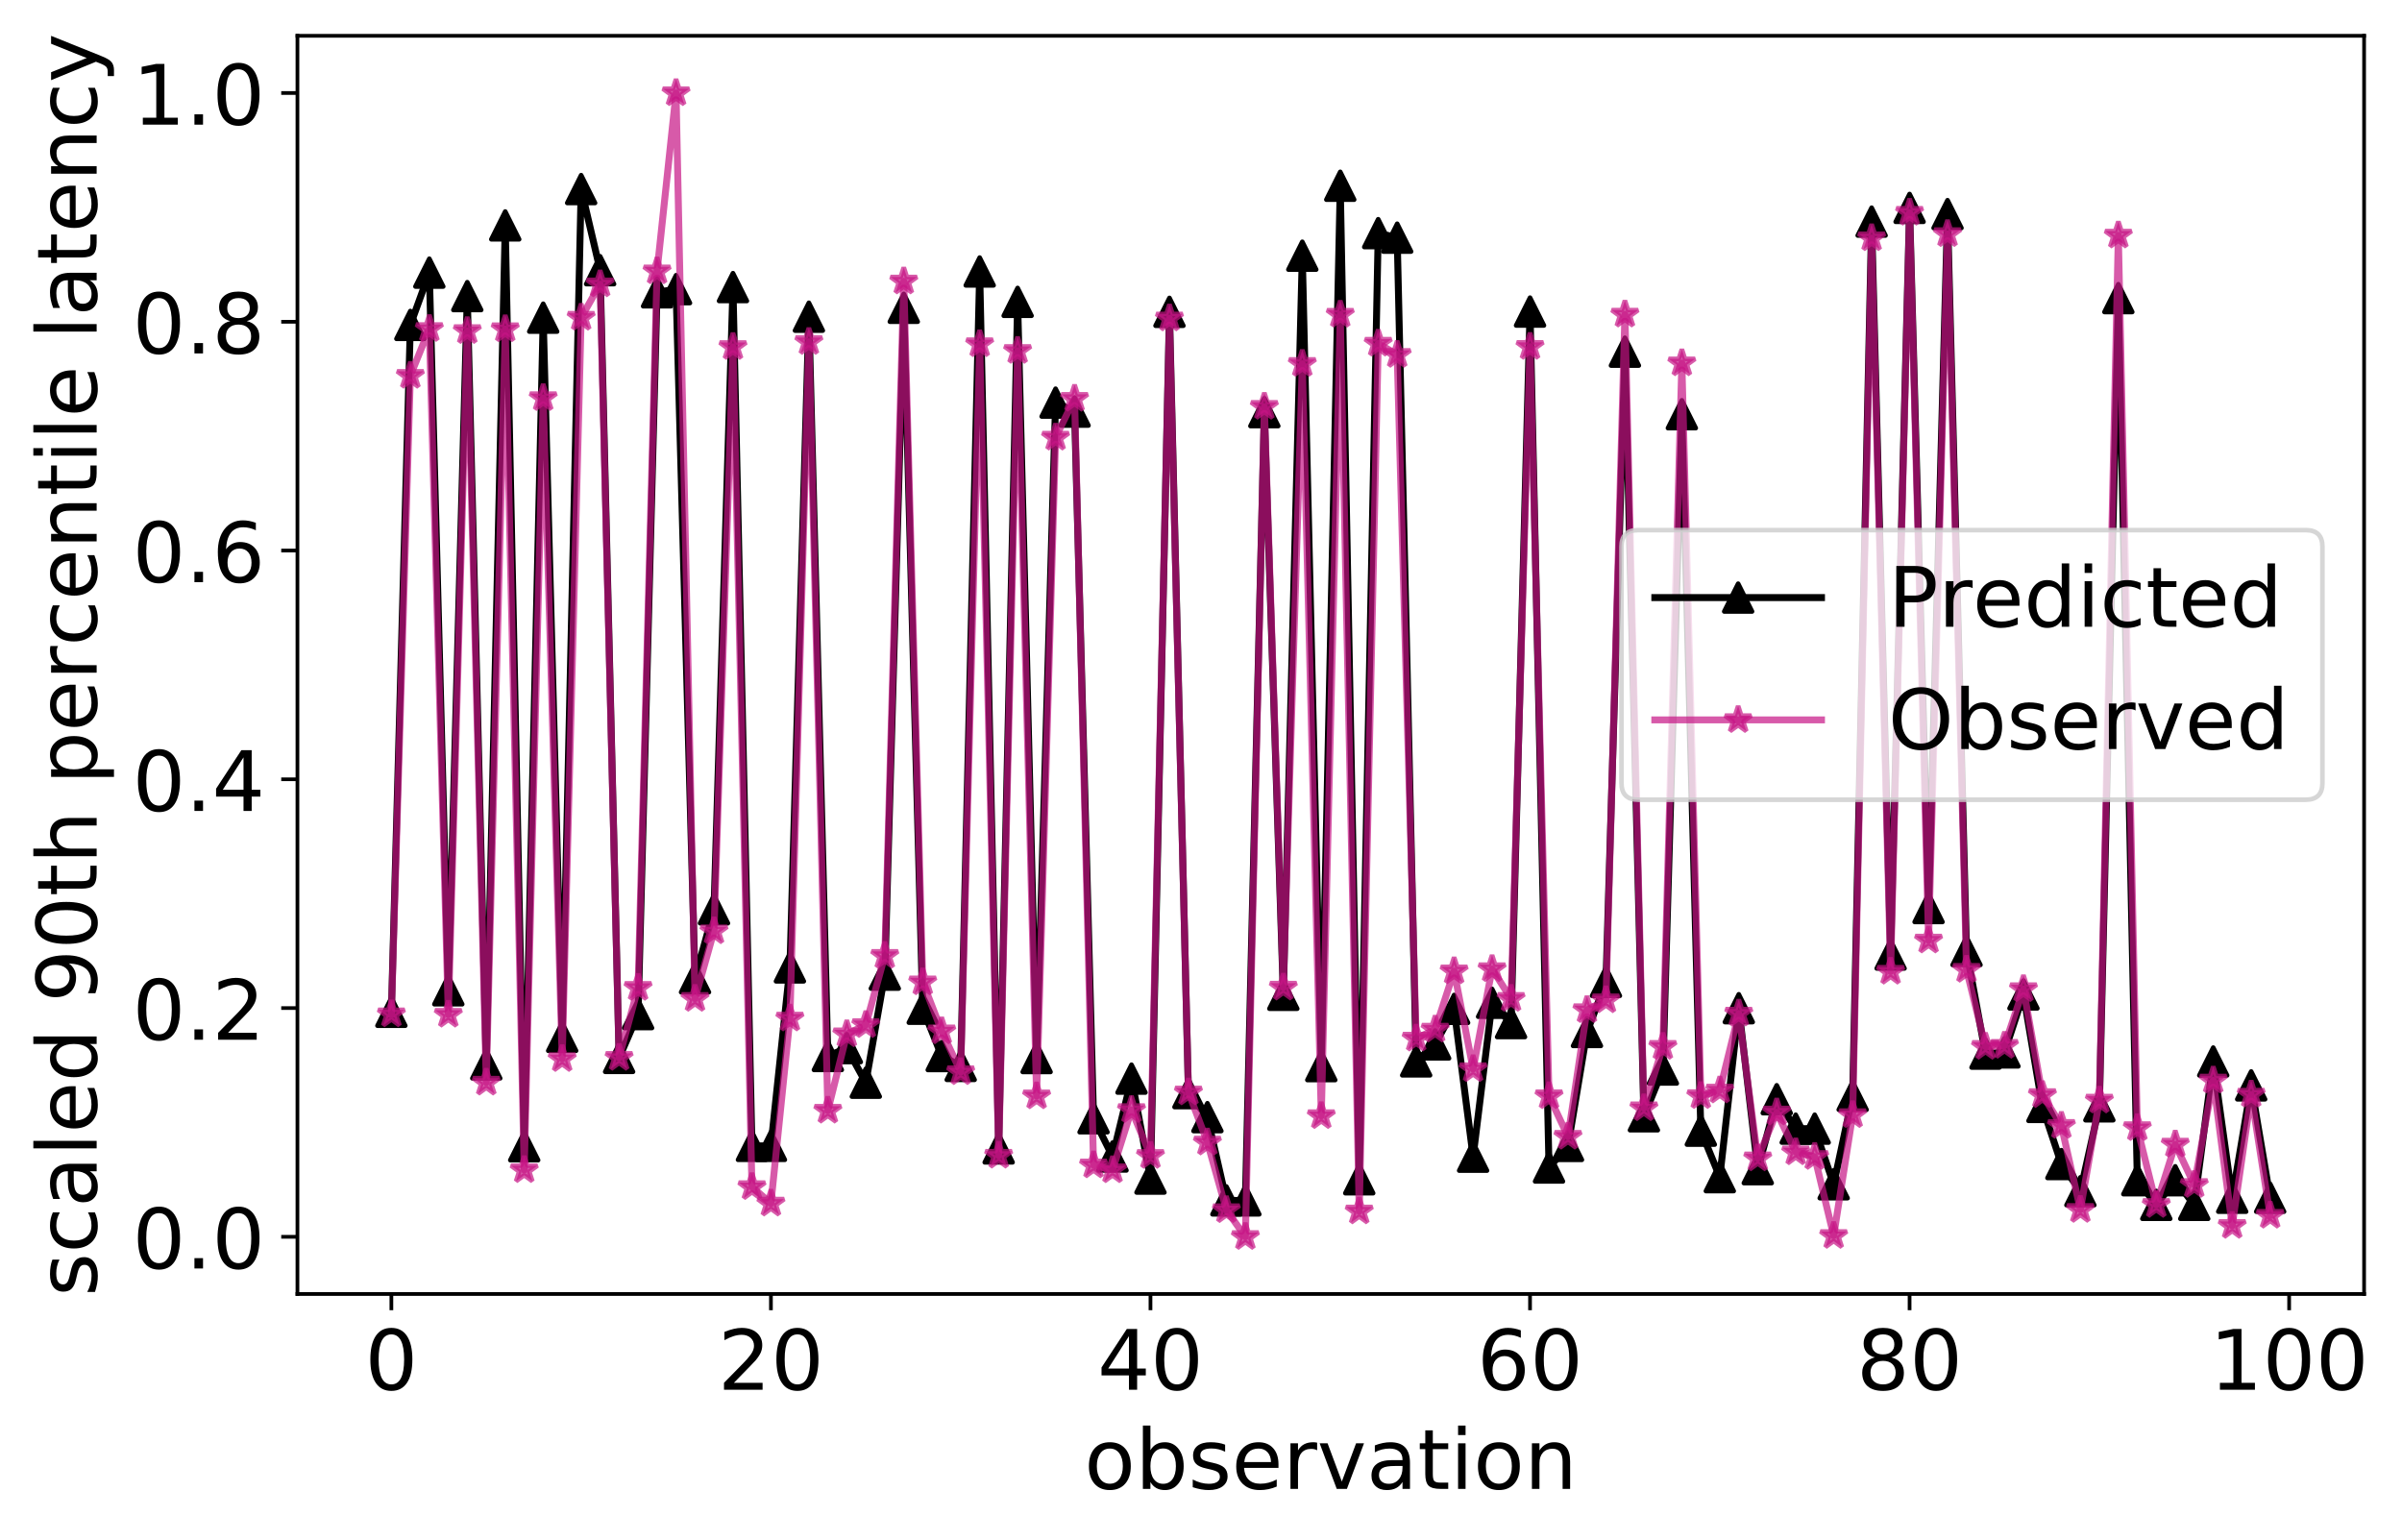 <?xml version="1.0" encoding="utf-8" standalone="no"?>
<!DOCTYPE svg PUBLIC "-//W3C//DTD SVG 1.1//EN"
  "http://www.w3.org/Graphics/SVG/1.1/DTD/svg11.dtd">
<!-- Created with matplotlib (https://matplotlib.org/) -->
<svg height="332.577pt" version="1.1" viewBox="0 0 518.833 332.577" width="518.833pt" xmlns="http://www.w3.org/2000/svg" xmlns:xlink="http://www.w3.org/1999/xlink">
 <defs>
  <style type="text/css">
*{stroke-linecap:butt;stroke-linejoin:round;}
  </style>
 </defs>
 <g id="figure_1">
  <g id="patch_1">
   <path d="M 0 332.577 
L 518.833 332.577 
L 518.833 0 
L 0 0 
z
" style="fill:#ffffff;"/>
  </g>
  <g id="axes_1">
   <g id="patch_2">
    <path d="M 64.246 279.536 
L 510.646 279.536 
L 510.646 7.736 
L 64.246 7.736 
z
" style="fill:#ffffff;"/>
   </g>
   <g id="matplotlib.axis_1">
    <g id="xtick_1">
     <g id="line2d_1">
      <defs>
       <path d="M 0 0 
L 0 3.5 
" id="mb1a847d04f" style="stroke:#000000;stroke-width:0.8;"/>
      </defs>
      <g>
       <use style="stroke:#000000;stroke-width:0.8;" x="84.537" xlink:href="#mb1a847d04f" y="279.536"/>
      </g>
     </g>
     <g id="text_1">
      <!-- 0 -->
      <defs>
       <path d="M 31.781 66.406 
Q 24.172 66.406 20.328 58.906 
Q 16.5 51.422 16.5 36.375 
Q 16.5 21.391 20.328 13.891 
Q 24.172 6.391 31.781 6.391 
Q 39.453 6.391 43.281 13.891 
Q 47.125 21.391 47.125 36.375 
Q 47.125 51.422 43.281 58.906 
Q 39.453 66.406 31.781 66.406 
z
M 31.781 74.219 
Q 44.047 74.219 50.516 64.516 
Q 56.984 54.828 56.984 36.375 
Q 56.984 17.969 50.516 8.266 
Q 44.047 -1.422 31.781 -1.422 
Q 19.531 -1.422 13.062 8.266 
Q 6.594 17.969 6.594 36.375 
Q 6.594 54.828 13.062 64.516 
Q 19.531 74.219 31.781 74.219 
z
" id="DejaVuSans-48"/>
      </defs>
      <g transform="translate(78.811 300.213)scale(0.18 -0.18)">
       <use xlink:href="#DejaVuSans-48"/>
      </g>
     </g>
    </g>
    <g id="xtick_2">
     <g id="line2d_2">
      <g>
       <use style="stroke:#000000;stroke-width:0.8;" x="166.521" xlink:href="#mb1a847d04f" y="279.536"/>
      </g>
     </g>
     <g id="text_2">
      <!-- 20 -->
      <defs>
       <path d="M 19.188 8.297 
L 53.609 8.297 
L 53.609 0 
L 7.328 0 
L 7.328 8.297 
Q 12.938 14.109 22.625 23.891 
Q 32.328 33.688 34.812 36.531 
Q 39.547 41.844 41.422 45.531 
Q 43.312 49.219 43.312 52.781 
Q 43.312 58.594 39.234 62.25 
Q 35.156 65.922 28.609 65.922 
Q 23.969 65.922 18.812 64.312 
Q 13.672 62.703 7.812 59.422 
L 7.812 69.391 
Q 13.766 71.781 18.938 73 
Q 24.125 74.219 28.422 74.219 
Q 39.75 74.219 46.484 68.547 
Q 53.219 62.891 53.219 53.422 
Q 53.219 48.922 51.531 44.891 
Q 49.859 40.875 45.406 35.406 
Q 44.188 33.984 37.641 27.219 
Q 31.109 20.453 19.188 8.297 
z
" id="DejaVuSans-50"/>
      </defs>
      <g transform="translate(155.068 300.213)scale(0.18 -0.18)">
       <use xlink:href="#DejaVuSans-50"/>
       <use x="63.623" xlink:href="#DejaVuSans-48"/>
      </g>
     </g>
    </g>
    <g id="xtick_3">
     <g id="line2d_3">
      <g>
       <use style="stroke:#000000;stroke-width:0.8;" x="248.504" xlink:href="#mb1a847d04f" y="279.536"/>
      </g>
     </g>
     <g id="text_3">
      <!-- 40 -->
      <defs>
       <path d="M 37.797 64.312 
L 12.891 25.391 
L 37.797 25.391 
z
M 35.203 72.906 
L 47.609 72.906 
L 47.609 25.391 
L 58.016 25.391 
L 58.016 17.188 
L 47.609 17.188 
L 47.609 0 
L 37.797 0 
L 37.797 17.188 
L 4.891 17.188 
L 4.891 26.703 
z
" id="DejaVuSans-52"/>
      </defs>
      <g transform="translate(237.052 300.213)scale(0.18 -0.18)">
       <use xlink:href="#DejaVuSans-52"/>
       <use x="63.623" xlink:href="#DejaVuSans-48"/>
      </g>
     </g>
    </g>
    <g id="xtick_4">
     <g id="line2d_4">
      <g>
       <use style="stroke:#000000;stroke-width:0.8;" x="330.488" xlink:href="#mb1a847d04f" y="279.536"/>
      </g>
     </g>
     <g id="text_4">
      <!-- 60 -->
      <defs>
       <path d="M 33.016 40.375 
Q 26.375 40.375 22.484 35.828 
Q 18.609 31.297 18.609 23.391 
Q 18.609 15.531 22.484 10.953 
Q 26.375 6.391 33.016 6.391 
Q 39.656 6.391 43.531 10.953 
Q 47.406 15.531 47.406 23.391 
Q 47.406 31.297 43.531 35.828 
Q 39.656 40.375 33.016 40.375 
z
M 52.594 71.297 
L 52.594 62.312 
Q 48.875 64.062 45.094 64.984 
Q 41.312 65.922 37.594 65.922 
Q 27.828 65.922 22.672 59.328 
Q 17.531 52.734 16.797 39.406 
Q 19.672 43.656 24.016 45.922 
Q 28.375 48.188 33.594 48.188 
Q 44.578 48.188 50.953 41.516 
Q 57.328 34.859 57.328 23.391 
Q 57.328 12.156 50.688 5.359 
Q 44.047 -1.422 33.016 -1.422 
Q 20.359 -1.422 13.672 8.266 
Q 6.984 17.969 6.984 36.375 
Q 6.984 53.656 15.188 63.938 
Q 23.391 74.219 37.203 74.219 
Q 40.922 74.219 44.703 73.484 
Q 48.484 72.75 52.594 71.297 
z
" id="DejaVuSans-54"/>
      </defs>
      <g transform="translate(319.035 300.213)scale(0.18 -0.18)">
       <use xlink:href="#DejaVuSans-54"/>
       <use x="63.623" xlink:href="#DejaVuSans-48"/>
      </g>
     </g>
    </g>
    <g id="xtick_5">
     <g id="line2d_5">
      <g>
       <use style="stroke:#000000;stroke-width:0.8;" x="412.471" xlink:href="#mb1a847d04f" y="279.536"/>
      </g>
     </g>
     <g id="text_5">
      <!-- 80 -->
      <defs>
       <path d="M 31.781 34.625 
Q 24.75 34.625 20.719 30.859 
Q 16.703 27.094 16.703 20.516 
Q 16.703 13.922 20.719 10.156 
Q 24.75 6.391 31.781 6.391 
Q 38.812 6.391 42.859 10.172 
Q 46.922 13.969 46.922 20.516 
Q 46.922 27.094 42.891 30.859 
Q 38.875 34.625 31.781 34.625 
z
M 21.922 38.812 
Q 15.578 40.375 12.031 44.719 
Q 8.5 49.078 8.5 55.328 
Q 8.5 64.062 14.719 69.141 
Q 20.953 74.219 31.781 74.219 
Q 42.672 74.219 48.875 69.141 
Q 55.078 64.062 55.078 55.328 
Q 55.078 49.078 51.531 44.719 
Q 48 40.375 41.703 38.812 
Q 48.828 37.156 52.797 32.312 
Q 56.781 27.484 56.781 20.516 
Q 56.781 9.906 50.312 4.234 
Q 43.844 -1.422 31.781 -1.422 
Q 19.734 -1.422 13.25 4.234 
Q 6.781 9.906 6.781 20.516 
Q 6.781 27.484 10.781 32.312 
Q 14.797 37.156 21.922 38.812 
z
M 18.312 54.391 
Q 18.312 48.734 21.844 45.562 
Q 25.391 42.391 31.781 42.391 
Q 38.141 42.391 41.719 45.562 
Q 45.312 48.734 45.312 54.391 
Q 45.312 60.062 41.719 63.234 
Q 38.141 66.406 31.781 66.406 
Q 25.391 66.406 21.844 63.234 
Q 18.312 60.062 18.312 54.391 
z
" id="DejaVuSans-56"/>
      </defs>
      <g transform="translate(401.019 300.213)scale(0.18 -0.18)">
       <use xlink:href="#DejaVuSans-56"/>
       <use x="63.623" xlink:href="#DejaVuSans-48"/>
      </g>
     </g>
    </g>
    <g id="xtick_6">
     <g id="line2d_6">
      <g>
       <use style="stroke:#000000;stroke-width:0.8;" x="494.455" xlink:href="#mb1a847d04f" y="279.536"/>
      </g>
     </g>
     <g id="text_6">
      <!-- 100 -->
      <defs>
       <path d="M 12.406 8.297 
L 28.516 8.297 
L 28.516 63.922 
L 10.984 60.406 
L 10.984 69.391 
L 28.422 72.906 
L 38.281 72.906 
L 38.281 8.297 
L 54.391 8.297 
L 54.391 0 
L 12.406 0 
z
" id="DejaVuSans-49"/>
      </defs>
      <g transform="translate(477.276 300.213)scale(0.18 -0.18)">
       <use xlink:href="#DejaVuSans-49"/>
       <use x="63.623" xlink:href="#DejaVuSans-48"/>
       <use x="127.246" xlink:href="#DejaVuSans-48"/>
      </g>
     </g>
    </g>
    <g id="text_7">
     <!-- observation -->
     <defs>
      <path d="M 30.609 48.391 
Q 23.391 48.391 19.188 42.75 
Q 14.984 37.109 14.984 27.297 
Q 14.984 17.484 19.156 11.844 
Q 23.344 6.203 30.609 6.203 
Q 37.797 6.203 41.984 11.859 
Q 46.188 17.531 46.188 27.297 
Q 46.188 37.016 41.984 42.703 
Q 37.797 48.391 30.609 48.391 
z
M 30.609 56 
Q 42.328 56 49.016 48.375 
Q 55.719 40.766 55.719 27.297 
Q 55.719 13.875 49.016 6.219 
Q 42.328 -1.422 30.609 -1.422 
Q 18.844 -1.422 12.172 6.219 
Q 5.516 13.875 5.516 27.297 
Q 5.516 40.766 12.172 48.375 
Q 18.844 56 30.609 56 
z
" id="DejaVuSans-111"/>
      <path d="M 48.688 27.297 
Q 48.688 37.203 44.609 42.844 
Q 40.531 48.484 33.406 48.484 
Q 26.266 48.484 22.188 42.844 
Q 18.109 37.203 18.109 27.297 
Q 18.109 17.391 22.188 11.75 
Q 26.266 6.109 33.406 6.109 
Q 40.531 6.109 44.609 11.75 
Q 48.688 17.391 48.688 27.297 
z
M 18.109 46.391 
Q 20.953 51.266 25.266 53.625 
Q 29.594 56 35.594 56 
Q 45.562 56 51.781 48.094 
Q 58.016 40.188 58.016 27.297 
Q 58.016 14.406 51.781 6.484 
Q 45.562 -1.422 35.594 -1.422 
Q 29.594 -1.422 25.266 0.953 
Q 20.953 3.328 18.109 8.203 
L 18.109 0 
L 9.078 0 
L 9.078 75.984 
L 18.109 75.984 
z
" id="DejaVuSans-98"/>
      <path d="M 44.281 53.078 
L 44.281 44.578 
Q 40.484 46.531 36.375 47.5 
Q 32.281 48.484 27.875 48.484 
Q 21.188 48.484 17.844 46.438 
Q 14.5 44.391 14.5 40.281 
Q 14.5 37.156 16.891 35.375 
Q 19.281 33.594 26.516 31.984 
L 29.594 31.297 
Q 39.156 29.25 43.188 25.516 
Q 47.219 21.781 47.219 15.094 
Q 47.219 7.469 41.188 3.016 
Q 35.156 -1.422 24.609 -1.422 
Q 20.219 -1.422 15.453 -0.562 
Q 10.688 0.297 5.422 2 
L 5.422 11.281 
Q 10.406 8.688 15.234 7.391 
Q 20.062 6.109 24.812 6.109 
Q 31.156 6.109 34.562 8.281 
Q 37.984 10.453 37.984 14.406 
Q 37.984 18.062 35.516 20.016 
Q 33.062 21.969 24.703 23.781 
L 21.578 24.516 
Q 13.234 26.266 9.516 29.906 
Q 5.812 33.547 5.812 39.891 
Q 5.812 47.609 11.281 51.797 
Q 16.75 56 26.812 56 
Q 31.781 56 36.172 55.266 
Q 40.578 54.547 44.281 53.078 
z
" id="DejaVuSans-115"/>
      <path d="M 56.203 29.594 
L 56.203 25.203 
L 14.891 25.203 
Q 15.484 15.922 20.484 11.062 
Q 25.484 6.203 34.422 6.203 
Q 39.594 6.203 44.453 7.469 
Q 49.312 8.734 54.109 11.281 
L 54.109 2.781 
Q 49.266 0.734 44.188 -0.344 
Q 39.109 -1.422 33.891 -1.422 
Q 20.797 -1.422 13.156 6.188 
Q 5.516 13.812 5.516 26.812 
Q 5.516 40.234 12.766 48.109 
Q 20.016 56 32.328 56 
Q 43.359 56 49.781 48.891 
Q 56.203 41.797 56.203 29.594 
z
M 47.219 32.234 
Q 47.125 39.594 43.094 43.984 
Q 39.062 48.391 32.422 48.391 
Q 24.906 48.391 20.391 44.141 
Q 15.875 39.891 15.188 32.172 
z
" id="DejaVuSans-101"/>
      <path d="M 41.109 46.297 
Q 39.594 47.172 37.812 47.578 
Q 36.031 48 33.891 48 
Q 26.266 48 22.188 43.047 
Q 18.109 38.094 18.109 28.812 
L 18.109 0 
L 9.078 0 
L 9.078 54.688 
L 18.109 54.688 
L 18.109 46.188 
Q 20.953 51.172 25.484 53.578 
Q 30.031 56 36.531 56 
Q 37.453 56 38.578 55.875 
Q 39.703 55.766 41.062 55.516 
z
" id="DejaVuSans-114"/>
      <path d="M 2.984 54.688 
L 12.5 54.688 
L 29.594 8.797 
L 46.688 54.688 
L 56.203 54.688 
L 35.688 0 
L 23.484 0 
z
" id="DejaVuSans-118"/>
      <path d="M 34.281 27.484 
Q 23.391 27.484 19.188 25 
Q 14.984 22.516 14.984 16.5 
Q 14.984 11.719 18.141 8.906 
Q 21.297 6.109 26.703 6.109 
Q 34.188 6.109 38.703 11.406 
Q 43.219 16.703 43.219 25.484 
L 43.219 27.484 
z
M 52.203 31.203 
L 52.203 0 
L 43.219 0 
L 43.219 8.297 
Q 40.141 3.328 35.547 0.953 
Q 30.953 -1.422 24.312 -1.422 
Q 15.922 -1.422 10.953 3.297 
Q 6 8.016 6 15.922 
Q 6 25.141 12.172 29.828 
Q 18.359 34.516 30.609 34.516 
L 43.219 34.516 
L 43.219 35.406 
Q 43.219 41.609 39.141 45 
Q 35.062 48.391 27.688 48.391 
Q 23 48.391 18.547 47.266 
Q 14.109 46.141 10.016 43.891 
L 10.016 52.203 
Q 14.938 54.109 19.578 55.047 
Q 24.219 56 28.609 56 
Q 40.484 56 46.344 49.844 
Q 52.203 43.703 52.203 31.203 
z
" id="DejaVuSans-97"/>
      <path d="M 18.312 70.219 
L 18.312 54.688 
L 36.812 54.688 
L 36.812 47.703 
L 18.312 47.703 
L 18.312 18.016 
Q 18.312 11.328 20.141 9.422 
Q 21.969 7.516 27.594 7.516 
L 36.812 7.516 
L 36.812 0 
L 27.594 0 
Q 17.188 0 13.234 3.875 
Q 9.281 7.766 9.281 18.016 
L 9.281 47.703 
L 2.688 47.703 
L 2.688 54.688 
L 9.281 54.688 
L 9.281 70.219 
z
" id="DejaVuSans-116"/>
      <path d="M 9.422 54.688 
L 18.406 54.688 
L 18.406 0 
L 9.422 0 
z
M 9.422 75.984 
L 18.406 75.984 
L 18.406 64.594 
L 9.422 64.594 
z
" id="DejaVuSans-105"/>
      <path d="M 54.891 33.016 
L 54.891 0 
L 45.906 0 
L 45.906 32.719 
Q 45.906 40.484 42.875 44.328 
Q 39.844 48.188 33.797 48.188 
Q 26.516 48.188 22.312 43.547 
Q 18.109 38.922 18.109 30.906 
L 18.109 0 
L 9.078 0 
L 9.078 54.688 
L 18.109 54.688 
L 18.109 46.188 
Q 21.344 51.125 25.703 53.562 
Q 30.078 56 35.797 56 
Q 45.219 56 50.047 50.172 
Q 54.891 44.344 54.891 33.016 
z
" id="DejaVuSans-110"/>
     </defs>
     <g transform="translate(234.218 321.634)scale(0.18 -0.18)">
      <use xlink:href="#DejaVuSans-111"/>
      <use x="61.182" xlink:href="#DejaVuSans-98"/>
      <use x="124.658" xlink:href="#DejaVuSans-115"/>
      <use x="176.758" xlink:href="#DejaVuSans-101"/>
      <use x="238.281" xlink:href="#DejaVuSans-114"/>
      <use x="279.395" xlink:href="#DejaVuSans-118"/>
      <use x="338.574" xlink:href="#DejaVuSans-97"/>
      <use x="399.854" xlink:href="#DejaVuSans-116"/>
      <use x="439.062" xlink:href="#DejaVuSans-105"/>
      <use x="466.846" xlink:href="#DejaVuSans-111"/>
      <use x="528.027" xlink:href="#DejaVuSans-110"/>
     </g>
    </g>
   </g>
   <g id="matplotlib.axis_2">
    <g id="ytick_1">
     <g id="line2d_7">
      <defs>
       <path d="M 0 0 
L -3.5 0 
" id="m4aa8da3a37" style="stroke:#000000;stroke-width:0.8;"/>
      </defs>
      <g>
       <use style="stroke:#000000;stroke-width:0.8;" x="64.246" xlink:href="#m4aa8da3a37" y="267.181"/>
      </g>
     </g>
     <g id="text_8">
      <!-- 0.0 -->
      <defs>
       <path d="M 10.688 12.406 
L 21 12.406 
L 21 0 
L 10.688 0 
z
" id="DejaVuSans-46"/>
      </defs>
      <g transform="translate(28.621 274.02)scale(0.18 -0.18)">
       <use xlink:href="#DejaVuSans-48"/>
       <use x="63.623" xlink:href="#DejaVuSans-46"/>
       <use x="95.41" xlink:href="#DejaVuSans-48"/>
      </g>
     </g>
    </g>
    <g id="ytick_2">
     <g id="line2d_8">
      <g>
       <use style="stroke:#000000;stroke-width:0.8;" x="64.246" xlink:href="#m4aa8da3a37" y="217.763"/>
      </g>
     </g>
     <g id="text_9">
      <!-- 0.2 -->
      <g transform="translate(28.621 224.602)scale(0.18 -0.18)">
       <use xlink:href="#DejaVuSans-48"/>
       <use x="63.623" xlink:href="#DejaVuSans-46"/>
       <use x="95.41" xlink:href="#DejaVuSans-50"/>
      </g>
     </g>
    </g>
    <g id="ytick_3">
     <g id="line2d_9">
      <g>
       <use style="stroke:#000000;stroke-width:0.8;" x="64.246" xlink:href="#m4aa8da3a37" y="168.345"/>
      </g>
     </g>
     <g id="text_10">
      <!-- 0.4 -->
      <g transform="translate(28.621 175.183)scale(0.18 -0.18)">
       <use xlink:href="#DejaVuSans-48"/>
       <use x="63.623" xlink:href="#DejaVuSans-46"/>
       <use x="95.41" xlink:href="#DejaVuSans-52"/>
      </g>
     </g>
    </g>
    <g id="ytick_4">
     <g id="line2d_10">
      <g>
       <use style="stroke:#000000;stroke-width:0.8;" x="64.246" xlink:href="#m4aa8da3a37" y="118.927"/>
      </g>
     </g>
     <g id="text_11">
      <!-- 0.6 -->
      <g transform="translate(28.621 125.765)scale(0.18 -0.18)">
       <use xlink:href="#DejaVuSans-48"/>
       <use x="63.623" xlink:href="#DejaVuSans-46"/>
       <use x="95.41" xlink:href="#DejaVuSans-54"/>
      </g>
     </g>
    </g>
    <g id="ytick_5">
     <g id="line2d_11">
      <g>
       <use style="stroke:#000000;stroke-width:0.8;" x="64.246" xlink:href="#m4aa8da3a37" y="69.509"/>
      </g>
     </g>
     <g id="text_12">
      <!-- 0.8 -->
      <g transform="translate(28.621 76.347)scale(0.18 -0.18)">
       <use xlink:href="#DejaVuSans-48"/>
       <use x="63.623" xlink:href="#DejaVuSans-46"/>
       <use x="95.41" xlink:href="#DejaVuSans-56"/>
      </g>
     </g>
    </g>
    <g id="ytick_6">
     <g id="line2d_12">
      <g>
       <use style="stroke:#000000;stroke-width:0.8;" x="64.246" xlink:href="#m4aa8da3a37" y="20.09"/>
      </g>
     </g>
     <g id="text_13">
      <!-- 1.0 -->
      <g transform="translate(28.621 26.929)scale(0.18 -0.18)">
       <use xlink:href="#DejaVuSans-49"/>
       <use x="63.623" xlink:href="#DejaVuSans-46"/>
       <use x="95.41" xlink:href="#DejaVuSans-48"/>
      </g>
     </g>
    </g>
    <g id="text_14">
     <!-- scaled 90th percentile latency -->
     <defs>
      <path d="M 48.781 52.594 
L 48.781 44.188 
Q 44.969 46.297 41.141 47.344 
Q 37.312 48.391 33.406 48.391 
Q 24.656 48.391 19.812 42.844 
Q 14.984 37.312 14.984 27.297 
Q 14.984 17.281 19.812 11.734 
Q 24.656 6.203 33.406 6.203 
Q 37.312 6.203 41.141 7.25 
Q 44.969 8.297 48.781 10.406 
L 48.781 2.094 
Q 45.016 0.344 40.984 -0.531 
Q 36.969 -1.422 32.422 -1.422 
Q 20.062 -1.422 12.781 6.344 
Q 5.516 14.109 5.516 27.297 
Q 5.516 40.672 12.859 48.328 
Q 20.219 56 33.016 56 
Q 37.156 56 41.109 55.141 
Q 45.062 54.297 48.781 52.594 
z
" id="DejaVuSans-99"/>
      <path d="M 9.422 75.984 
L 18.406 75.984 
L 18.406 0 
L 9.422 0 
z
" id="DejaVuSans-108"/>
      <path d="M 45.406 46.391 
L 45.406 75.984 
L 54.391 75.984 
L 54.391 0 
L 45.406 0 
L 45.406 8.203 
Q 42.578 3.328 38.25 0.953 
Q 33.938 -1.422 27.875 -1.422 
Q 17.969 -1.422 11.734 6.484 
Q 5.516 14.406 5.516 27.297 
Q 5.516 40.188 11.734 48.094 
Q 17.969 56 27.875 56 
Q 33.938 56 38.25 53.625 
Q 42.578 51.266 45.406 46.391 
z
M 14.797 27.297 
Q 14.797 17.391 18.875 11.75 
Q 22.953 6.109 30.078 6.109 
Q 37.203 6.109 41.297 11.75 
Q 45.406 17.391 45.406 27.297 
Q 45.406 37.203 41.297 42.844 
Q 37.203 48.484 30.078 48.484 
Q 22.953 48.484 18.875 42.844 
Q 14.797 37.203 14.797 27.297 
z
" id="DejaVuSans-100"/>
      <path id="DejaVuSans-32"/>
      <path d="M 10.984 1.516 
L 10.984 10.5 
Q 14.703 8.734 18.5 7.812 
Q 22.312 6.891 25.984 6.891 
Q 35.75 6.891 40.891 13.453 
Q 46.047 20.016 46.781 33.406 
Q 43.953 29.203 39.594 26.953 
Q 35.25 24.703 29.984 24.703 
Q 19.047 24.703 12.672 31.312 
Q 6.297 37.938 6.297 49.422 
Q 6.297 60.641 12.938 67.422 
Q 19.578 74.219 30.609 74.219 
Q 43.266 74.219 49.922 64.516 
Q 56.594 54.828 56.594 36.375 
Q 56.594 19.141 48.406 8.859 
Q 40.234 -1.422 26.422 -1.422 
Q 22.703 -1.422 18.891 -0.688 
Q 15.094 0.047 10.984 1.516 
z
M 30.609 32.422 
Q 37.25 32.422 41.125 36.953 
Q 45.016 41.5 45.016 49.422 
Q 45.016 57.281 41.125 61.844 
Q 37.25 66.406 30.609 66.406 
Q 23.969 66.406 20.094 61.844 
Q 16.219 57.281 16.219 49.422 
Q 16.219 41.5 20.094 36.953 
Q 23.969 32.422 30.609 32.422 
z
" id="DejaVuSans-57"/>
      <path d="M 54.891 33.016 
L 54.891 0 
L 45.906 0 
L 45.906 32.719 
Q 45.906 40.484 42.875 44.328 
Q 39.844 48.188 33.797 48.188 
Q 26.516 48.188 22.312 43.547 
Q 18.109 38.922 18.109 30.906 
L 18.109 0 
L 9.078 0 
L 9.078 75.984 
L 18.109 75.984 
L 18.109 46.188 
Q 21.344 51.125 25.703 53.562 
Q 30.078 56 35.797 56 
Q 45.219 56 50.047 50.172 
Q 54.891 44.344 54.891 33.016 
z
" id="DejaVuSans-104"/>
      <path d="M 18.109 8.203 
L 18.109 -20.797 
L 9.078 -20.797 
L 9.078 54.688 
L 18.109 54.688 
L 18.109 46.391 
Q 20.953 51.266 25.266 53.625 
Q 29.594 56 35.594 56 
Q 45.562 56 51.781 48.094 
Q 58.016 40.188 58.016 27.297 
Q 58.016 14.406 51.781 6.484 
Q 45.562 -1.422 35.594 -1.422 
Q 29.594 -1.422 25.266 0.953 
Q 20.953 3.328 18.109 8.203 
z
M 48.688 27.297 
Q 48.688 37.203 44.609 42.844 
Q 40.531 48.484 33.406 48.484 
Q 26.266 48.484 22.188 42.844 
Q 18.109 37.203 18.109 27.297 
Q 18.109 17.391 22.188 11.75 
Q 26.266 6.109 33.406 6.109 
Q 40.531 6.109 44.609 11.75 
Q 48.688 17.391 48.688 27.297 
z
" id="DejaVuSans-112"/>
      <path d="M 32.172 -5.078 
Q 28.375 -14.844 24.75 -17.812 
Q 21.141 -20.797 15.094 -20.797 
L 7.906 -20.797 
L 7.906 -13.281 
L 13.188 -13.281 
Q 16.891 -13.281 18.938 -11.516 
Q 21 -9.766 23.484 -3.219 
L 25.094 0.875 
L 2.984 54.688 
L 12.5 54.688 
L 29.594 11.922 
L 46.688 54.688 
L 56.203 54.688 
z
" id="DejaVuSans-121"/>
     </defs>
     <g transform="translate(20.877 280.072)rotate(-90)scale(0.18 -0.18)">
      <use xlink:href="#DejaVuSans-115"/>
      <use x="52.1" xlink:href="#DejaVuSans-99"/>
      <use x="107.08" xlink:href="#DejaVuSans-97"/>
      <use x="168.359" xlink:href="#DejaVuSans-108"/>
      <use x="196.143" xlink:href="#DejaVuSans-101"/>
      <use x="257.666" xlink:href="#DejaVuSans-100"/>
      <use x="321.143" xlink:href="#DejaVuSans-32"/>
      <use x="352.93" xlink:href="#DejaVuSans-57"/>
      <use x="416.553" xlink:href="#DejaVuSans-48"/>
      <use x="480.176" xlink:href="#DejaVuSans-116"/>
      <use x="519.385" xlink:href="#DejaVuSans-104"/>
      <use x="582.764" xlink:href="#DejaVuSans-32"/>
      <use x="614.551" xlink:href="#DejaVuSans-112"/>
      <use x="678.027" xlink:href="#DejaVuSans-101"/>
      <use x="739.551" xlink:href="#DejaVuSans-114"/>
      <use x="780.633" xlink:href="#DejaVuSans-99"/>
      <use x="835.613" xlink:href="#DejaVuSans-101"/>
      <use x="897.137" xlink:href="#DejaVuSans-110"/>
      <use x="960.516" xlink:href="#DejaVuSans-116"/>
      <use x="999.725" xlink:href="#DejaVuSans-105"/>
      <use x="1027.508" xlink:href="#DejaVuSans-108"/>
      <use x="1055.291" xlink:href="#DejaVuSans-101"/>
      <use x="1116.814" xlink:href="#DejaVuSans-32"/>
      <use x="1148.602" xlink:href="#DejaVuSans-108"/>
      <use x="1176.385" xlink:href="#DejaVuSans-97"/>
      <use x="1237.664" xlink:href="#DejaVuSans-116"/>
      <use x="1276.873" xlink:href="#DejaVuSans-101"/>
      <use x="1338.396" xlink:href="#DejaVuSans-110"/>
      <use x="1401.775" xlink:href="#DejaVuSans-99"/>
      <use x="1456.756" xlink:href="#DejaVuSans-121"/>
     </g>
    </g>
   </g>
   <g id="line2d_13">
    <path clip-path="url(#p01ae76a3ee)" d="M 84.537 218.571 
L 88.636 70.188 
L 92.736 58.892 
L 96.835 213.932 
L 100.934 63.967 
L 105.033 229.939 
L 109.132 48.694 
L 113.231 247.619 
L 117.331 68.622 
L 121.43 223.986 
L 125.529 40.843 
L 129.628 58.37 
L 133.727 228.531 
L 137.826 219.067 
L 141.926 63.147 
L 146.025 62.463 
L 150.124 211.34 
L 154.223 196.439 
L 158.322 62.015 
L 162.421 247.539 
L 166.521 247.539 
L 170.62 208.981 
L 174.719 68.411 
L 178.818 228.124 
L 182.917 226.419 
L 187.016 233.889 
L 191.116 210.545 
L 195.215 66.492 
L 199.314 217.91 
L 203.413 228.134 
L 207.512 230.264 
L 211.612 58.644 
L 215.711 248.088 
L 219.81 65.211 
L 223.909 228.565 
L 228.008 86.972 
L 232.107 88.918 
L 236.207 241.575 
L 240.306 249.834 
L 244.405 233.009 
L 248.504 254.597 
L 252.603 67.362 
L 256.702 236.148 
L 260.802 241.327 
L 264.901 259.316 
L 269 259.316 
L 273.099 89.032 
L 277.198 214.902 
L 281.297 55.233 
L 285.397 230.311 
L 289.496 40.127 
L 293.595 254.755 
L 297.694 50.363 
L 301.793 51.337 
L 305.893 229.287 
L 309.992 225.619 
L 314.091 217.943 
L 318.19 249.873 
L 322.289 216.626 
L 326.388 221.014 
L 330.488 67.304 
L 334.587 252.213 
L 338.686 247.546 
L 342.785 222.935 
L 346.884 212.122 
L 350.983 75.966 
L 355.083 241.144 
L 359.182 231.041 
L 363.281 89.478 
L 367.38 244.248 
L 371.479 254.295 
L 375.578 217.794 
L 379.678 252.57 
L 383.777 237.456 
L 387.876 243.815 
L 391.975 243.815 
L 396.074 255.827 
L 400.174 236.725 
L 404.273 47.872 
L 408.372 206.201 
L 412.471 44.912 
L 416.57 196.164 
L 420.669 46.249 
L 424.769 205.445 
L 428.868 227.604 
L 432.967 227.345 
L 437.066 214.826 
L 441.165 239.124 
L 445.264 251.466 
L 449.364 257.333 
L 453.463 238.99 
L 457.562 64.398 
L 461.661 254.962 
L 465.76 260.281 
L 469.859 254.962 
L 473.959 260.281 
L 478.058 229.308 
L 482.157 258.739 
L 486.256 234.468 
L 490.355 258.739 
" style="fill:none;stroke:#000000;stroke-linecap:square;stroke-width:1.5;"/>
    <defs>
     <path d="M 0 -3 
L -3 3 
L 3 3 
z
" id="md9d33634c7" style="stroke:#000000;stroke-linejoin:miter;"/>
    </defs>
    <g clip-path="url(#p01ae76a3ee)">
     <use style="stroke:#000000;stroke-linejoin:miter;" x="84.537" xlink:href="#md9d33634c7" y="218.571"/>
     <use style="stroke:#000000;stroke-linejoin:miter;" x="88.636" xlink:href="#md9d33634c7" y="70.188"/>
     <use style="stroke:#000000;stroke-linejoin:miter;" x="92.736" xlink:href="#md9d33634c7" y="58.892"/>
     <use style="stroke:#000000;stroke-linejoin:miter;" x="96.835" xlink:href="#md9d33634c7" y="213.932"/>
     <use style="stroke:#000000;stroke-linejoin:miter;" x="100.934" xlink:href="#md9d33634c7" y="63.967"/>
     <use style="stroke:#000000;stroke-linejoin:miter;" x="105.033" xlink:href="#md9d33634c7" y="229.939"/>
     <use style="stroke:#000000;stroke-linejoin:miter;" x="109.132" xlink:href="#md9d33634c7" y="48.694"/>
     <use style="stroke:#000000;stroke-linejoin:miter;" x="113.231" xlink:href="#md9d33634c7" y="247.619"/>
     <use style="stroke:#000000;stroke-linejoin:miter;" x="117.331" xlink:href="#md9d33634c7" y="68.622"/>
     <use style="stroke:#000000;stroke-linejoin:miter;" x="121.43" xlink:href="#md9d33634c7" y="223.986"/>
     <use style="stroke:#000000;stroke-linejoin:miter;" x="125.529" xlink:href="#md9d33634c7" y="40.843"/>
     <use style="stroke:#000000;stroke-linejoin:miter;" x="129.628" xlink:href="#md9d33634c7" y="58.37"/>
     <use style="stroke:#000000;stroke-linejoin:miter;" x="133.727" xlink:href="#md9d33634c7" y="228.531"/>
     <use style="stroke:#000000;stroke-linejoin:miter;" x="137.826" xlink:href="#md9d33634c7" y="219.067"/>
     <use style="stroke:#000000;stroke-linejoin:miter;" x="141.926" xlink:href="#md9d33634c7" y="63.147"/>
     <use style="stroke:#000000;stroke-linejoin:miter;" x="146.025" xlink:href="#md9d33634c7" y="62.463"/>
     <use style="stroke:#000000;stroke-linejoin:miter;" x="150.124" xlink:href="#md9d33634c7" y="211.34"/>
     <use style="stroke:#000000;stroke-linejoin:miter;" x="154.223" xlink:href="#md9d33634c7" y="196.439"/>
     <use style="stroke:#000000;stroke-linejoin:miter;" x="158.322" xlink:href="#md9d33634c7" y="62.015"/>
     <use style="stroke:#000000;stroke-linejoin:miter;" x="162.421" xlink:href="#md9d33634c7" y="247.539"/>
     <use style="stroke:#000000;stroke-linejoin:miter;" x="166.521" xlink:href="#md9d33634c7" y="247.539"/>
     <use style="stroke:#000000;stroke-linejoin:miter;" x="170.62" xlink:href="#md9d33634c7" y="208.981"/>
     <use style="stroke:#000000;stroke-linejoin:miter;" x="174.719" xlink:href="#md9d33634c7" y="68.411"/>
     <use style="stroke:#000000;stroke-linejoin:miter;" x="178.818" xlink:href="#md9d33634c7" y="228.124"/>
     <use style="stroke:#000000;stroke-linejoin:miter;" x="182.917" xlink:href="#md9d33634c7" y="226.419"/>
     <use style="stroke:#000000;stroke-linejoin:miter;" x="187.016" xlink:href="#md9d33634c7" y="233.889"/>
     <use style="stroke:#000000;stroke-linejoin:miter;" x="191.116" xlink:href="#md9d33634c7" y="210.545"/>
     <use style="stroke:#000000;stroke-linejoin:miter;" x="195.215" xlink:href="#md9d33634c7" y="66.492"/>
     <use style="stroke:#000000;stroke-linejoin:miter;" x="199.314" xlink:href="#md9d33634c7" y="217.91"/>
     <use style="stroke:#000000;stroke-linejoin:miter;" x="203.413" xlink:href="#md9d33634c7" y="228.134"/>
     <use style="stroke:#000000;stroke-linejoin:miter;" x="207.512" xlink:href="#md9d33634c7" y="230.264"/>
     <use style="stroke:#000000;stroke-linejoin:miter;" x="211.612" xlink:href="#md9d33634c7" y="58.644"/>
     <use style="stroke:#000000;stroke-linejoin:miter;" x="215.711" xlink:href="#md9d33634c7" y="248.088"/>
     <use style="stroke:#000000;stroke-linejoin:miter;" x="219.81" xlink:href="#md9d33634c7" y="65.211"/>
     <use style="stroke:#000000;stroke-linejoin:miter;" x="223.909" xlink:href="#md9d33634c7" y="228.565"/>
     <use style="stroke:#000000;stroke-linejoin:miter;" x="228.008" xlink:href="#md9d33634c7" y="86.972"/>
     <use style="stroke:#000000;stroke-linejoin:miter;" x="232.107" xlink:href="#md9d33634c7" y="88.918"/>
     <use style="stroke:#000000;stroke-linejoin:miter;" x="236.207" xlink:href="#md9d33634c7" y="241.575"/>
     <use style="stroke:#000000;stroke-linejoin:miter;" x="240.306" xlink:href="#md9d33634c7" y="249.834"/>
     <use style="stroke:#000000;stroke-linejoin:miter;" x="244.405" xlink:href="#md9d33634c7" y="233.009"/>
     <use style="stroke:#000000;stroke-linejoin:miter;" x="248.504" xlink:href="#md9d33634c7" y="254.597"/>
     <use style="stroke:#000000;stroke-linejoin:miter;" x="252.603" xlink:href="#md9d33634c7" y="67.362"/>
     <use style="stroke:#000000;stroke-linejoin:miter;" x="256.702" xlink:href="#md9d33634c7" y="236.148"/>
     <use style="stroke:#000000;stroke-linejoin:miter;" x="260.802" xlink:href="#md9d33634c7" y="241.327"/>
     <use style="stroke:#000000;stroke-linejoin:miter;" x="264.901" xlink:href="#md9d33634c7" y="259.316"/>
     <use style="stroke:#000000;stroke-linejoin:miter;" x="269" xlink:href="#md9d33634c7" y="259.316"/>
     <use style="stroke:#000000;stroke-linejoin:miter;" x="273.099" xlink:href="#md9d33634c7" y="89.032"/>
     <use style="stroke:#000000;stroke-linejoin:miter;" x="277.198" xlink:href="#md9d33634c7" y="214.902"/>
     <use style="stroke:#000000;stroke-linejoin:miter;" x="281.297" xlink:href="#md9d33634c7" y="55.233"/>
     <use style="stroke:#000000;stroke-linejoin:miter;" x="285.397" xlink:href="#md9d33634c7" y="230.311"/>
     <use style="stroke:#000000;stroke-linejoin:miter;" x="289.496" xlink:href="#md9d33634c7" y="40.127"/>
     <use style="stroke:#000000;stroke-linejoin:miter;" x="293.595" xlink:href="#md9d33634c7" y="254.755"/>
     <use style="stroke:#000000;stroke-linejoin:miter;" x="297.694" xlink:href="#md9d33634c7" y="50.363"/>
     <use style="stroke:#000000;stroke-linejoin:miter;" x="301.793" xlink:href="#md9d33634c7" y="51.337"/>
     <use style="stroke:#000000;stroke-linejoin:miter;" x="305.893" xlink:href="#md9d33634c7" y="229.287"/>
     <use style="stroke:#000000;stroke-linejoin:miter;" x="309.992" xlink:href="#md9d33634c7" y="225.619"/>
     <use style="stroke:#000000;stroke-linejoin:miter;" x="314.091" xlink:href="#md9d33634c7" y="217.943"/>
     <use style="stroke:#000000;stroke-linejoin:miter;" x="318.19" xlink:href="#md9d33634c7" y="249.873"/>
     <use style="stroke:#000000;stroke-linejoin:miter;" x="322.289" xlink:href="#md9d33634c7" y="216.626"/>
     <use style="stroke:#000000;stroke-linejoin:miter;" x="326.388" xlink:href="#md9d33634c7" y="221.014"/>
     <use style="stroke:#000000;stroke-linejoin:miter;" x="330.488" xlink:href="#md9d33634c7" y="67.304"/>
     <use style="stroke:#000000;stroke-linejoin:miter;" x="334.587" xlink:href="#md9d33634c7" y="252.213"/>
     <use style="stroke:#000000;stroke-linejoin:miter;" x="338.686" xlink:href="#md9d33634c7" y="247.546"/>
     <use style="stroke:#000000;stroke-linejoin:miter;" x="342.785" xlink:href="#md9d33634c7" y="222.935"/>
     <use style="stroke:#000000;stroke-linejoin:miter;" x="346.884" xlink:href="#md9d33634c7" y="212.122"/>
     <use style="stroke:#000000;stroke-linejoin:miter;" x="350.983" xlink:href="#md9d33634c7" y="75.966"/>
     <use style="stroke:#000000;stroke-linejoin:miter;" x="355.083" xlink:href="#md9d33634c7" y="241.144"/>
     <use style="stroke:#000000;stroke-linejoin:miter;" x="359.182" xlink:href="#md9d33634c7" y="231.041"/>
     <use style="stroke:#000000;stroke-linejoin:miter;" x="363.281" xlink:href="#md9d33634c7" y="89.478"/>
     <use style="stroke:#000000;stroke-linejoin:miter;" x="367.38" xlink:href="#md9d33634c7" y="244.248"/>
     <use style="stroke:#000000;stroke-linejoin:miter;" x="371.479" xlink:href="#md9d33634c7" y="254.295"/>
     <use style="stroke:#000000;stroke-linejoin:miter;" x="375.578" xlink:href="#md9d33634c7" y="217.794"/>
     <use style="stroke:#000000;stroke-linejoin:miter;" x="379.678" xlink:href="#md9d33634c7" y="252.57"/>
     <use style="stroke:#000000;stroke-linejoin:miter;" x="383.777" xlink:href="#md9d33634c7" y="237.456"/>
     <use style="stroke:#000000;stroke-linejoin:miter;" x="387.876" xlink:href="#md9d33634c7" y="243.815"/>
     <use style="stroke:#000000;stroke-linejoin:miter;" x="391.975" xlink:href="#md9d33634c7" y="243.815"/>
     <use style="stroke:#000000;stroke-linejoin:miter;" x="396.074" xlink:href="#md9d33634c7" y="255.827"/>
     <use style="stroke:#000000;stroke-linejoin:miter;" x="400.174" xlink:href="#md9d33634c7" y="236.725"/>
     <use style="stroke:#000000;stroke-linejoin:miter;" x="404.273" xlink:href="#md9d33634c7" y="47.872"/>
     <use style="stroke:#000000;stroke-linejoin:miter;" x="408.372" xlink:href="#md9d33634c7" y="206.201"/>
     <use style="stroke:#000000;stroke-linejoin:miter;" x="412.471" xlink:href="#md9d33634c7" y="44.912"/>
     <use style="stroke:#000000;stroke-linejoin:miter;" x="416.57" xlink:href="#md9d33634c7" y="196.164"/>
     <use style="stroke:#000000;stroke-linejoin:miter;" x="420.669" xlink:href="#md9d33634c7" y="46.249"/>
     <use style="stroke:#000000;stroke-linejoin:miter;" x="424.769" xlink:href="#md9d33634c7" y="205.445"/>
     <use style="stroke:#000000;stroke-linejoin:miter;" x="428.868" xlink:href="#md9d33634c7" y="227.604"/>
     <use style="stroke:#000000;stroke-linejoin:miter;" x="432.967" xlink:href="#md9d33634c7" y="227.345"/>
     <use style="stroke:#000000;stroke-linejoin:miter;" x="437.066" xlink:href="#md9d33634c7" y="214.826"/>
     <use style="stroke:#000000;stroke-linejoin:miter;" x="441.165" xlink:href="#md9d33634c7" y="239.124"/>
     <use style="stroke:#000000;stroke-linejoin:miter;" x="445.264" xlink:href="#md9d33634c7" y="251.466"/>
     <use style="stroke:#000000;stroke-linejoin:miter;" x="449.364" xlink:href="#md9d33634c7" y="257.333"/>
     <use style="stroke:#000000;stroke-linejoin:miter;" x="453.463" xlink:href="#md9d33634c7" y="238.99"/>
     <use style="stroke:#000000;stroke-linejoin:miter;" x="457.562" xlink:href="#md9d33634c7" y="64.398"/>
     <use style="stroke:#000000;stroke-linejoin:miter;" x="461.661" xlink:href="#md9d33634c7" y="254.962"/>
     <use style="stroke:#000000;stroke-linejoin:miter;" x="465.76" xlink:href="#md9d33634c7" y="260.281"/>
     <use style="stroke:#000000;stroke-linejoin:miter;" x="469.859" xlink:href="#md9d33634c7" y="254.962"/>
     <use style="stroke:#000000;stroke-linejoin:miter;" x="473.959" xlink:href="#md9d33634c7" y="260.281"/>
     <use style="stroke:#000000;stroke-linejoin:miter;" x="478.058" xlink:href="#md9d33634c7" y="229.308"/>
     <use style="stroke:#000000;stroke-linejoin:miter;" x="482.157" xlink:href="#md9d33634c7" y="258.739"/>
     <use style="stroke:#000000;stroke-linejoin:miter;" x="486.256" xlink:href="#md9d33634c7" y="234.468"/>
     <use style="stroke:#000000;stroke-linejoin:miter;" x="490.355" xlink:href="#md9d33634c7" y="258.739"/>
    </g>
   </g>
   <g id="line2d_14">
    <path clip-path="url(#p01ae76a3ee)" d="M 84.537 219.075 
L 88.636 81.147 
L 92.736 71.032 
L 96.835 219.165 
L 100.934 71.482 
L 105.033 233.838 
L 109.132 71.082 
L 113.231 252.73 
L 117.331 85.958 
L 121.43 228.74 
L 125.529 68.603 
L 129.628 61.388 
L 133.727 228.48 
L 137.826 213.361 
L 141.926 58.582 
L 146.025 20.09 
L 150.124 215.739 
L 154.223 201.137 
L 158.322 74.924 
L 162.421 256.399 
L 166.521 259.964 
L 170.62 219.988 
L 174.719 73.838 
L 178.818 239.9 
L 182.917 223.391 
L 187.016 221.403 
L 191.116 206.448 
L 195.215 60.766 
L 199.314 212.165 
L 203.413 222.751 
L 207.512 231.576 
L 211.612 74.319 
L 215.711 249.619 
L 219.81 75.767 
L 223.909 236.797 
L 228.008 94.502 
L 232.107 86.113 
L 236.207 251.713 
L 240.306 252.762 
L 244.405 239.761 
L 248.504 249.664 
L 252.603 68.753 
L 256.702 235.948 
L 260.802 246.778 
L 264.901 261.377 
L 269 267.181 
L 273.099 87.845 
L 277.198 213.31 
L 281.297 78.574 
L 285.397 241.07 
L 289.496 67.944 
L 293.595 261.654 
L 297.694 74.196 
L 301.793 76.627 
L 305.893 224.322 
L 309.992 222.382 
L 314.091 209.785 
L 318.19 230.926 
L 322.289 209.324 
L 326.388 215.742 
L 330.488 74.891 
L 334.587 236.765 
L 338.686 245.521 
L 342.785 218.174 
L 346.884 216.044 
L 350.983 67.921 
L 355.083 239.37 
L 359.182 226.109 
L 363.281 78.448 
L 367.38 236.739 
L 371.479 235.532 
L 375.578 218.924 
L 379.678 250.196 
L 383.777 240.288 
L 387.876 248.885 
L 391.975 249.888 
L 396.074 266.952 
L 400.174 240.85 
L 404.273 51.423 
L 408.372 209.879 
L 412.471 45.922 
L 416.57 203.136 
L 420.669 50.534 
L 424.769 209.463 
L 428.868 226.102 
L 432.967 225.886 
L 437.066 213.642 
L 441.165 236.525 
L 445.264 243.172 
L 449.364 261.332 
L 453.463 237.704 
L 457.562 50.843 
L 461.661 243.656 
L 465.76 260.254 
L 469.859 247.215 
L 473.959 255.94 
L 478.058 233.386 
L 482.157 264.783 
L 486.256 236.418 
L 490.355 262.59 
" style="fill:none;stroke:#c71585;stroke-linecap:square;stroke-opacity:0.7;stroke-width:1.5;"/>
    <defs>
     <path d="M 0 -3 
L -0.674 -0.927 
L -2.853 -0.927 
L -1.09 0.354 
L -1.763 2.427 
L -0 1.146 
L 1.763 2.427 
L 1.09 0.354 
L 2.853 -0.927 
L 0.674 -0.927 
z
" id="m1ff1e8c5a8" style="stroke:#c71585;stroke-linejoin:bevel;stroke-opacity:0.7;"/>
    </defs>
    <g clip-path="url(#p01ae76a3ee)">
     <use style="fill:#c71585;fill-opacity:0.7;stroke:#c71585;stroke-linejoin:bevel;stroke-opacity:0.7;" x="84.537" xlink:href="#m1ff1e8c5a8" y="219.075"/>
     <use style="fill:#c71585;fill-opacity:0.7;stroke:#c71585;stroke-linejoin:bevel;stroke-opacity:0.7;" x="88.636" xlink:href="#m1ff1e8c5a8" y="81.147"/>
     <use style="fill:#c71585;fill-opacity:0.7;stroke:#c71585;stroke-linejoin:bevel;stroke-opacity:0.7;" x="92.736" xlink:href="#m1ff1e8c5a8" y="71.032"/>
     <use style="fill:#c71585;fill-opacity:0.7;stroke:#c71585;stroke-linejoin:bevel;stroke-opacity:0.7;" x="96.835" xlink:href="#m1ff1e8c5a8" y="219.165"/>
     <use style="fill:#c71585;fill-opacity:0.7;stroke:#c71585;stroke-linejoin:bevel;stroke-opacity:0.7;" x="100.934" xlink:href="#m1ff1e8c5a8" y="71.482"/>
     <use style="fill:#c71585;fill-opacity:0.7;stroke:#c71585;stroke-linejoin:bevel;stroke-opacity:0.7;" x="105.033" xlink:href="#m1ff1e8c5a8" y="233.838"/>
     <use style="fill:#c71585;fill-opacity:0.7;stroke:#c71585;stroke-linejoin:bevel;stroke-opacity:0.7;" x="109.132" xlink:href="#m1ff1e8c5a8" y="71.082"/>
     <use style="fill:#c71585;fill-opacity:0.7;stroke:#c71585;stroke-linejoin:bevel;stroke-opacity:0.7;" x="113.231" xlink:href="#m1ff1e8c5a8" y="252.73"/>
     <use style="fill:#c71585;fill-opacity:0.7;stroke:#c71585;stroke-linejoin:bevel;stroke-opacity:0.7;" x="117.331" xlink:href="#m1ff1e8c5a8" y="85.958"/>
     <use style="fill:#c71585;fill-opacity:0.7;stroke:#c71585;stroke-linejoin:bevel;stroke-opacity:0.7;" x="121.43" xlink:href="#m1ff1e8c5a8" y="228.74"/>
     <use style="fill:#c71585;fill-opacity:0.7;stroke:#c71585;stroke-linejoin:bevel;stroke-opacity:0.7;" x="125.529" xlink:href="#m1ff1e8c5a8" y="68.603"/>
     <use style="fill:#c71585;fill-opacity:0.7;stroke:#c71585;stroke-linejoin:bevel;stroke-opacity:0.7;" x="129.628" xlink:href="#m1ff1e8c5a8" y="61.388"/>
     <use style="fill:#c71585;fill-opacity:0.7;stroke:#c71585;stroke-linejoin:bevel;stroke-opacity:0.7;" x="133.727" xlink:href="#m1ff1e8c5a8" y="228.48"/>
     <use style="fill:#c71585;fill-opacity:0.7;stroke:#c71585;stroke-linejoin:bevel;stroke-opacity:0.7;" x="137.826" xlink:href="#m1ff1e8c5a8" y="213.361"/>
     <use style="fill:#c71585;fill-opacity:0.7;stroke:#c71585;stroke-linejoin:bevel;stroke-opacity:0.7;" x="141.926" xlink:href="#m1ff1e8c5a8" y="58.582"/>
     <use style="fill:#c71585;fill-opacity:0.7;stroke:#c71585;stroke-linejoin:bevel;stroke-opacity:0.7;" x="146.025" xlink:href="#m1ff1e8c5a8" y="20.09"/>
     <use style="fill:#c71585;fill-opacity:0.7;stroke:#c71585;stroke-linejoin:bevel;stroke-opacity:0.7;" x="150.124" xlink:href="#m1ff1e8c5a8" y="215.739"/>
     <use style="fill:#c71585;fill-opacity:0.7;stroke:#c71585;stroke-linejoin:bevel;stroke-opacity:0.7;" x="154.223" xlink:href="#m1ff1e8c5a8" y="201.137"/>
     <use style="fill:#c71585;fill-opacity:0.7;stroke:#c71585;stroke-linejoin:bevel;stroke-opacity:0.7;" x="158.322" xlink:href="#m1ff1e8c5a8" y="74.924"/>
     <use style="fill:#c71585;fill-opacity:0.7;stroke:#c71585;stroke-linejoin:bevel;stroke-opacity:0.7;" x="162.421" xlink:href="#m1ff1e8c5a8" y="256.399"/>
     <use style="fill:#c71585;fill-opacity:0.7;stroke:#c71585;stroke-linejoin:bevel;stroke-opacity:0.7;" x="166.521" xlink:href="#m1ff1e8c5a8" y="259.964"/>
     <use style="fill:#c71585;fill-opacity:0.7;stroke:#c71585;stroke-linejoin:bevel;stroke-opacity:0.7;" x="170.62" xlink:href="#m1ff1e8c5a8" y="219.988"/>
     <use style="fill:#c71585;fill-opacity:0.7;stroke:#c71585;stroke-linejoin:bevel;stroke-opacity:0.7;" x="174.719" xlink:href="#m1ff1e8c5a8" y="73.838"/>
     <use style="fill:#c71585;fill-opacity:0.7;stroke:#c71585;stroke-linejoin:bevel;stroke-opacity:0.7;" x="178.818" xlink:href="#m1ff1e8c5a8" y="239.9"/>
     <use style="fill:#c71585;fill-opacity:0.7;stroke:#c71585;stroke-linejoin:bevel;stroke-opacity:0.7;" x="182.917" xlink:href="#m1ff1e8c5a8" y="223.391"/>
     <use style="fill:#c71585;fill-opacity:0.7;stroke:#c71585;stroke-linejoin:bevel;stroke-opacity:0.7;" x="187.016" xlink:href="#m1ff1e8c5a8" y="221.403"/>
     <use style="fill:#c71585;fill-opacity:0.7;stroke:#c71585;stroke-linejoin:bevel;stroke-opacity:0.7;" x="191.116" xlink:href="#m1ff1e8c5a8" y="206.448"/>
     <use style="fill:#c71585;fill-opacity:0.7;stroke:#c71585;stroke-linejoin:bevel;stroke-opacity:0.7;" x="195.215" xlink:href="#m1ff1e8c5a8" y="60.766"/>
     <use style="fill:#c71585;fill-opacity:0.7;stroke:#c71585;stroke-linejoin:bevel;stroke-opacity:0.7;" x="199.314" xlink:href="#m1ff1e8c5a8" y="212.165"/>
     <use style="fill:#c71585;fill-opacity:0.7;stroke:#c71585;stroke-linejoin:bevel;stroke-opacity:0.7;" x="203.413" xlink:href="#m1ff1e8c5a8" y="222.751"/>
     <use style="fill:#c71585;fill-opacity:0.7;stroke:#c71585;stroke-linejoin:bevel;stroke-opacity:0.7;" x="207.512" xlink:href="#m1ff1e8c5a8" y="231.576"/>
     <use style="fill:#c71585;fill-opacity:0.7;stroke:#c71585;stroke-linejoin:bevel;stroke-opacity:0.7;" x="211.612" xlink:href="#m1ff1e8c5a8" y="74.319"/>
     <use style="fill:#c71585;fill-opacity:0.7;stroke:#c71585;stroke-linejoin:bevel;stroke-opacity:0.7;" x="215.711" xlink:href="#m1ff1e8c5a8" y="249.619"/>
     <use style="fill:#c71585;fill-opacity:0.7;stroke:#c71585;stroke-linejoin:bevel;stroke-opacity:0.7;" x="219.81" xlink:href="#m1ff1e8c5a8" y="75.767"/>
     <use style="fill:#c71585;fill-opacity:0.7;stroke:#c71585;stroke-linejoin:bevel;stroke-opacity:0.7;" x="223.909" xlink:href="#m1ff1e8c5a8" y="236.797"/>
     <use style="fill:#c71585;fill-opacity:0.7;stroke:#c71585;stroke-linejoin:bevel;stroke-opacity:0.7;" x="228.008" xlink:href="#m1ff1e8c5a8" y="94.502"/>
     <use style="fill:#c71585;fill-opacity:0.7;stroke:#c71585;stroke-linejoin:bevel;stroke-opacity:0.7;" x="232.107" xlink:href="#m1ff1e8c5a8" y="86.113"/>
     <use style="fill:#c71585;fill-opacity:0.7;stroke:#c71585;stroke-linejoin:bevel;stroke-opacity:0.7;" x="236.207" xlink:href="#m1ff1e8c5a8" y="251.713"/>
     <use style="fill:#c71585;fill-opacity:0.7;stroke:#c71585;stroke-linejoin:bevel;stroke-opacity:0.7;" x="240.306" xlink:href="#m1ff1e8c5a8" y="252.762"/>
     <use style="fill:#c71585;fill-opacity:0.7;stroke:#c71585;stroke-linejoin:bevel;stroke-opacity:0.7;" x="244.405" xlink:href="#m1ff1e8c5a8" y="239.761"/>
     <use style="fill:#c71585;fill-opacity:0.7;stroke:#c71585;stroke-linejoin:bevel;stroke-opacity:0.7;" x="248.504" xlink:href="#m1ff1e8c5a8" y="249.664"/>
     <use style="fill:#c71585;fill-opacity:0.7;stroke:#c71585;stroke-linejoin:bevel;stroke-opacity:0.7;" x="252.603" xlink:href="#m1ff1e8c5a8" y="68.753"/>
     <use style="fill:#c71585;fill-opacity:0.7;stroke:#c71585;stroke-linejoin:bevel;stroke-opacity:0.7;" x="256.702" xlink:href="#m1ff1e8c5a8" y="235.948"/>
     <use style="fill:#c71585;fill-opacity:0.7;stroke:#c71585;stroke-linejoin:bevel;stroke-opacity:0.7;" x="260.802" xlink:href="#m1ff1e8c5a8" y="246.778"/>
     <use style="fill:#c71585;fill-opacity:0.7;stroke:#c71585;stroke-linejoin:bevel;stroke-opacity:0.7;" x="264.901" xlink:href="#m1ff1e8c5a8" y="261.377"/>
     <use style="fill:#c71585;fill-opacity:0.7;stroke:#c71585;stroke-linejoin:bevel;stroke-opacity:0.7;" x="269" xlink:href="#m1ff1e8c5a8" y="267.181"/>
     <use style="fill:#c71585;fill-opacity:0.7;stroke:#c71585;stroke-linejoin:bevel;stroke-opacity:0.7;" x="273.099" xlink:href="#m1ff1e8c5a8" y="87.845"/>
     <use style="fill:#c71585;fill-opacity:0.7;stroke:#c71585;stroke-linejoin:bevel;stroke-opacity:0.7;" x="277.198" xlink:href="#m1ff1e8c5a8" y="213.31"/>
     <use style="fill:#c71585;fill-opacity:0.7;stroke:#c71585;stroke-linejoin:bevel;stroke-opacity:0.7;" x="281.297" xlink:href="#m1ff1e8c5a8" y="78.574"/>
     <use style="fill:#c71585;fill-opacity:0.7;stroke:#c71585;stroke-linejoin:bevel;stroke-opacity:0.7;" x="285.397" xlink:href="#m1ff1e8c5a8" y="241.07"/>
     <use style="fill:#c71585;fill-opacity:0.7;stroke:#c71585;stroke-linejoin:bevel;stroke-opacity:0.7;" x="289.496" xlink:href="#m1ff1e8c5a8" y="67.944"/>
     <use style="fill:#c71585;fill-opacity:0.7;stroke:#c71585;stroke-linejoin:bevel;stroke-opacity:0.7;" x="293.595" xlink:href="#m1ff1e8c5a8" y="261.654"/>
     <use style="fill:#c71585;fill-opacity:0.7;stroke:#c71585;stroke-linejoin:bevel;stroke-opacity:0.7;" x="297.694" xlink:href="#m1ff1e8c5a8" y="74.196"/>
     <use style="fill:#c71585;fill-opacity:0.7;stroke:#c71585;stroke-linejoin:bevel;stroke-opacity:0.7;" x="301.793" xlink:href="#m1ff1e8c5a8" y="76.627"/>
     <use style="fill:#c71585;fill-opacity:0.7;stroke:#c71585;stroke-linejoin:bevel;stroke-opacity:0.7;" x="305.893" xlink:href="#m1ff1e8c5a8" y="224.322"/>
     <use style="fill:#c71585;fill-opacity:0.7;stroke:#c71585;stroke-linejoin:bevel;stroke-opacity:0.7;" x="309.992" xlink:href="#m1ff1e8c5a8" y="222.382"/>
     <use style="fill:#c71585;fill-opacity:0.7;stroke:#c71585;stroke-linejoin:bevel;stroke-opacity:0.7;" x="314.091" xlink:href="#m1ff1e8c5a8" y="209.785"/>
     <use style="fill:#c71585;fill-opacity:0.7;stroke:#c71585;stroke-linejoin:bevel;stroke-opacity:0.7;" x="318.19" xlink:href="#m1ff1e8c5a8" y="230.926"/>
     <use style="fill:#c71585;fill-opacity:0.7;stroke:#c71585;stroke-linejoin:bevel;stroke-opacity:0.7;" x="322.289" xlink:href="#m1ff1e8c5a8" y="209.324"/>
     <use style="fill:#c71585;fill-opacity:0.7;stroke:#c71585;stroke-linejoin:bevel;stroke-opacity:0.7;" x="326.388" xlink:href="#m1ff1e8c5a8" y="215.742"/>
     <use style="fill:#c71585;fill-opacity:0.7;stroke:#c71585;stroke-linejoin:bevel;stroke-opacity:0.7;" x="330.488" xlink:href="#m1ff1e8c5a8" y="74.891"/>
     <use style="fill:#c71585;fill-opacity:0.7;stroke:#c71585;stroke-linejoin:bevel;stroke-opacity:0.7;" x="334.587" xlink:href="#m1ff1e8c5a8" y="236.765"/>
     <use style="fill:#c71585;fill-opacity:0.7;stroke:#c71585;stroke-linejoin:bevel;stroke-opacity:0.7;" x="338.686" xlink:href="#m1ff1e8c5a8" y="245.521"/>
     <use style="fill:#c71585;fill-opacity:0.7;stroke:#c71585;stroke-linejoin:bevel;stroke-opacity:0.7;" x="342.785" xlink:href="#m1ff1e8c5a8" y="218.174"/>
     <use style="fill:#c71585;fill-opacity:0.7;stroke:#c71585;stroke-linejoin:bevel;stroke-opacity:0.7;" x="346.884" xlink:href="#m1ff1e8c5a8" y="216.044"/>
     <use style="fill:#c71585;fill-opacity:0.7;stroke:#c71585;stroke-linejoin:bevel;stroke-opacity:0.7;" x="350.983" xlink:href="#m1ff1e8c5a8" y="67.921"/>
     <use style="fill:#c71585;fill-opacity:0.7;stroke:#c71585;stroke-linejoin:bevel;stroke-opacity:0.7;" x="355.083" xlink:href="#m1ff1e8c5a8" y="239.37"/>
     <use style="fill:#c71585;fill-opacity:0.7;stroke:#c71585;stroke-linejoin:bevel;stroke-opacity:0.7;" x="359.182" xlink:href="#m1ff1e8c5a8" y="226.109"/>
     <use style="fill:#c71585;fill-opacity:0.7;stroke:#c71585;stroke-linejoin:bevel;stroke-opacity:0.7;" x="363.281" xlink:href="#m1ff1e8c5a8" y="78.448"/>
     <use style="fill:#c71585;fill-opacity:0.7;stroke:#c71585;stroke-linejoin:bevel;stroke-opacity:0.7;" x="367.38" xlink:href="#m1ff1e8c5a8" y="236.739"/>
     <use style="fill:#c71585;fill-opacity:0.7;stroke:#c71585;stroke-linejoin:bevel;stroke-opacity:0.7;" x="371.479" xlink:href="#m1ff1e8c5a8" y="235.532"/>
     <use style="fill:#c71585;fill-opacity:0.7;stroke:#c71585;stroke-linejoin:bevel;stroke-opacity:0.7;" x="375.578" xlink:href="#m1ff1e8c5a8" y="218.924"/>
     <use style="fill:#c71585;fill-opacity:0.7;stroke:#c71585;stroke-linejoin:bevel;stroke-opacity:0.7;" x="379.678" xlink:href="#m1ff1e8c5a8" y="250.196"/>
     <use style="fill:#c71585;fill-opacity:0.7;stroke:#c71585;stroke-linejoin:bevel;stroke-opacity:0.7;" x="383.777" xlink:href="#m1ff1e8c5a8" y="240.288"/>
     <use style="fill:#c71585;fill-opacity:0.7;stroke:#c71585;stroke-linejoin:bevel;stroke-opacity:0.7;" x="387.876" xlink:href="#m1ff1e8c5a8" y="248.885"/>
     <use style="fill:#c71585;fill-opacity:0.7;stroke:#c71585;stroke-linejoin:bevel;stroke-opacity:0.7;" x="391.975" xlink:href="#m1ff1e8c5a8" y="249.888"/>
     <use style="fill:#c71585;fill-opacity:0.7;stroke:#c71585;stroke-linejoin:bevel;stroke-opacity:0.7;" x="396.074" xlink:href="#m1ff1e8c5a8" y="266.952"/>
     <use style="fill:#c71585;fill-opacity:0.7;stroke:#c71585;stroke-linejoin:bevel;stroke-opacity:0.7;" x="400.174" xlink:href="#m1ff1e8c5a8" y="240.85"/>
     <use style="fill:#c71585;fill-opacity:0.7;stroke:#c71585;stroke-linejoin:bevel;stroke-opacity:0.7;" x="404.273" xlink:href="#m1ff1e8c5a8" y="51.423"/>
     <use style="fill:#c71585;fill-opacity:0.7;stroke:#c71585;stroke-linejoin:bevel;stroke-opacity:0.7;" x="408.372" xlink:href="#m1ff1e8c5a8" y="209.879"/>
     <use style="fill:#c71585;fill-opacity:0.7;stroke:#c71585;stroke-linejoin:bevel;stroke-opacity:0.7;" x="412.471" xlink:href="#m1ff1e8c5a8" y="45.922"/>
     <use style="fill:#c71585;fill-opacity:0.7;stroke:#c71585;stroke-linejoin:bevel;stroke-opacity:0.7;" x="416.57" xlink:href="#m1ff1e8c5a8" y="203.136"/>
     <use style="fill:#c71585;fill-opacity:0.7;stroke:#c71585;stroke-linejoin:bevel;stroke-opacity:0.7;" x="420.669" xlink:href="#m1ff1e8c5a8" y="50.534"/>
     <use style="fill:#c71585;fill-opacity:0.7;stroke:#c71585;stroke-linejoin:bevel;stroke-opacity:0.7;" x="424.769" xlink:href="#m1ff1e8c5a8" y="209.463"/>
     <use style="fill:#c71585;fill-opacity:0.7;stroke:#c71585;stroke-linejoin:bevel;stroke-opacity:0.7;" x="428.868" xlink:href="#m1ff1e8c5a8" y="226.102"/>
     <use style="fill:#c71585;fill-opacity:0.7;stroke:#c71585;stroke-linejoin:bevel;stroke-opacity:0.7;" x="432.967" xlink:href="#m1ff1e8c5a8" y="225.886"/>
     <use style="fill:#c71585;fill-opacity:0.7;stroke:#c71585;stroke-linejoin:bevel;stroke-opacity:0.7;" x="437.066" xlink:href="#m1ff1e8c5a8" y="213.642"/>
     <use style="fill:#c71585;fill-opacity:0.7;stroke:#c71585;stroke-linejoin:bevel;stroke-opacity:0.7;" x="441.165" xlink:href="#m1ff1e8c5a8" y="236.525"/>
     <use style="fill:#c71585;fill-opacity:0.7;stroke:#c71585;stroke-linejoin:bevel;stroke-opacity:0.7;" x="445.264" xlink:href="#m1ff1e8c5a8" y="243.172"/>
     <use style="fill:#c71585;fill-opacity:0.7;stroke:#c71585;stroke-linejoin:bevel;stroke-opacity:0.7;" x="449.364" xlink:href="#m1ff1e8c5a8" y="261.332"/>
     <use style="fill:#c71585;fill-opacity:0.7;stroke:#c71585;stroke-linejoin:bevel;stroke-opacity:0.7;" x="453.463" xlink:href="#m1ff1e8c5a8" y="237.704"/>
     <use style="fill:#c71585;fill-opacity:0.7;stroke:#c71585;stroke-linejoin:bevel;stroke-opacity:0.7;" x="457.562" xlink:href="#m1ff1e8c5a8" y="50.843"/>
     <use style="fill:#c71585;fill-opacity:0.7;stroke:#c71585;stroke-linejoin:bevel;stroke-opacity:0.7;" x="461.661" xlink:href="#m1ff1e8c5a8" y="243.656"/>
     <use style="fill:#c71585;fill-opacity:0.7;stroke:#c71585;stroke-linejoin:bevel;stroke-opacity:0.7;" x="465.76" xlink:href="#m1ff1e8c5a8" y="260.254"/>
     <use style="fill:#c71585;fill-opacity:0.7;stroke:#c71585;stroke-linejoin:bevel;stroke-opacity:0.7;" x="469.859" xlink:href="#m1ff1e8c5a8" y="247.215"/>
     <use style="fill:#c71585;fill-opacity:0.7;stroke:#c71585;stroke-linejoin:bevel;stroke-opacity:0.7;" x="473.959" xlink:href="#m1ff1e8c5a8" y="255.94"/>
     <use style="fill:#c71585;fill-opacity:0.7;stroke:#c71585;stroke-linejoin:bevel;stroke-opacity:0.7;" x="478.058" xlink:href="#m1ff1e8c5a8" y="233.386"/>
     <use style="fill:#c71585;fill-opacity:0.7;stroke:#c71585;stroke-linejoin:bevel;stroke-opacity:0.7;" x="482.157" xlink:href="#m1ff1e8c5a8" y="264.783"/>
     <use style="fill:#c71585;fill-opacity:0.7;stroke:#c71585;stroke-linejoin:bevel;stroke-opacity:0.7;" x="486.256" xlink:href="#m1ff1e8c5a8" y="236.418"/>
     <use style="fill:#c71585;fill-opacity:0.7;stroke:#c71585;stroke-linejoin:bevel;stroke-opacity:0.7;" x="490.355" xlink:href="#m1ff1e8c5a8" y="262.59"/>
    </g>
   </g>
   <g id="patch_3">
    <path d="M 64.246 279.536 
L 64.246 7.736 
" style="fill:none;stroke:#000000;stroke-linecap:square;stroke-linejoin:miter;stroke-width:0.8;"/>
   </g>
   <g id="patch_4">
    <path d="M 510.646 279.536 
L 510.646 7.736 
" style="fill:none;stroke:#000000;stroke-linecap:square;stroke-linejoin:miter;stroke-width:0.8;"/>
   </g>
   <g id="patch_5">
    <path d="M 64.246 279.536 
L 510.646 279.536 
" style="fill:none;stroke:#000000;stroke-linecap:square;stroke-linejoin:miter;stroke-width:0.8;"/>
   </g>
   <g id="patch_6">
    <path d="M 64.246 7.736 
L 510.646 7.736 
" style="fill:none;stroke:#000000;stroke-linecap:square;stroke-linejoin:miter;stroke-width:0.8;"/>
   </g>
   <g id="legend_1">
    <g id="patch_7">
     <path d="M 353.841 172.756 
L 498.046 172.756 
Q 501.646 172.756 501.646 169.156 
L 501.646 118.115 
Q 501.646 114.515 498.046 114.515 
L 353.841 114.515 
Q 350.241 114.515 350.241 118.115 
L 350.241 169.156 
Q 350.241 172.756 353.841 172.756 
z
" style="fill:#ffffff;opacity:0.8;stroke:#cccccc;stroke-linejoin:miter;"/>
    </g>
    <g id="line2d_15">
     <path d="M 357.441 129.092 
L 393.441 129.092 
" style="fill:none;stroke:#000000;stroke-linecap:square;stroke-width:1.5;"/>
    </g>
    <g id="line2d_16">
     <g>
      <use style="stroke:#000000;stroke-linejoin:miter;" x="375.441" xlink:href="#md9d33634c7" y="129.092"/>
     </g>
    </g>
    <g id="text_15">
     <!-- Predicted -->
     <defs>
      <path d="M 19.672 64.797 
L 19.672 37.406 
L 32.078 37.406 
Q 38.969 37.406 42.719 40.969 
Q 46.484 44.531 46.484 51.125 
Q 46.484 57.672 42.719 61.234 
Q 38.969 64.797 32.078 64.797 
z
M 9.812 72.906 
L 32.078 72.906 
Q 44.344 72.906 50.609 67.359 
Q 56.891 61.812 56.891 51.125 
Q 56.891 40.328 50.609 34.812 
Q 44.344 29.297 32.078 29.297 
L 19.672 29.297 
L 19.672 0 
L 9.812 0 
z
" id="DejaVuSans-80"/>
     </defs>
     <g transform="translate(407.841 135.392)scale(0.18 -0.18)">
      <use xlink:href="#DejaVuSans-80"/>
      <use x="60.287" xlink:href="#DejaVuSans-114"/>
      <use x="101.369" xlink:href="#DejaVuSans-101"/>
      <use x="162.893" xlink:href="#DejaVuSans-100"/>
      <use x="226.369" xlink:href="#DejaVuSans-105"/>
      <use x="254.152" xlink:href="#DejaVuSans-99"/>
      <use x="309.133" xlink:href="#DejaVuSans-116"/>
      <use x="348.342" xlink:href="#DejaVuSans-101"/>
      <use x="409.865" xlink:href="#DejaVuSans-100"/>
     </g>
    </g>
    <g id="line2d_17">
     <path d="M 357.441 155.513 
L 393.441 155.513 
" style="fill:none;stroke:#c71585;stroke-linecap:square;stroke-opacity:0.7;stroke-width:1.5;"/>
    </g>
    <g id="line2d_18">
     <g>
      <use style="fill:#c71585;fill-opacity:0.7;stroke:#c71585;stroke-linejoin:bevel;stroke-opacity:0.7;" x="375.441" xlink:href="#m1ff1e8c5a8" y="155.513"/>
     </g>
    </g>
    <g id="text_16">
     <!-- Observed -->
     <defs>
      <path d="M 39.406 66.219 
Q 28.656 66.219 22.328 58.203 
Q 16.016 50.203 16.016 36.375 
Q 16.016 22.609 22.328 14.594 
Q 28.656 6.594 39.406 6.594 
Q 50.141 6.594 56.422 14.594 
Q 62.703 22.609 62.703 36.375 
Q 62.703 50.203 56.422 58.203 
Q 50.141 66.219 39.406 66.219 
z
M 39.406 74.219 
Q 54.734 74.219 63.906 63.938 
Q 73.094 53.656 73.094 36.375 
Q 73.094 19.141 63.906 8.859 
Q 54.734 -1.422 39.406 -1.422 
Q 24.031 -1.422 14.812 8.828 
Q 5.609 19.094 5.609 36.375 
Q 5.609 53.656 14.812 63.938 
Q 24.031 74.219 39.406 74.219 
z
" id="DejaVuSans-79"/>
     </defs>
     <g transform="translate(407.841 161.813)scale(0.18 -0.18)">
      <use xlink:href="#DejaVuSans-79"/>
      <use x="78.711" xlink:href="#DejaVuSans-98"/>
      <use x="142.188" xlink:href="#DejaVuSans-115"/>
      <use x="194.287" xlink:href="#DejaVuSans-101"/>
      <use x="255.811" xlink:href="#DejaVuSans-114"/>
      <use x="296.924" xlink:href="#DejaVuSans-118"/>
      <use x="356.104" xlink:href="#DejaVuSans-101"/>
      <use x="417.627" xlink:href="#DejaVuSans-100"/>
     </g>
    </g>
   </g>
  </g>
 </g>
 <defs>
  <clipPath id="p01ae76a3ee">
   <rect height="271.8" width="446.4" x="64.246" y="7.736"/>
  </clipPath>
 </defs>
</svg>
